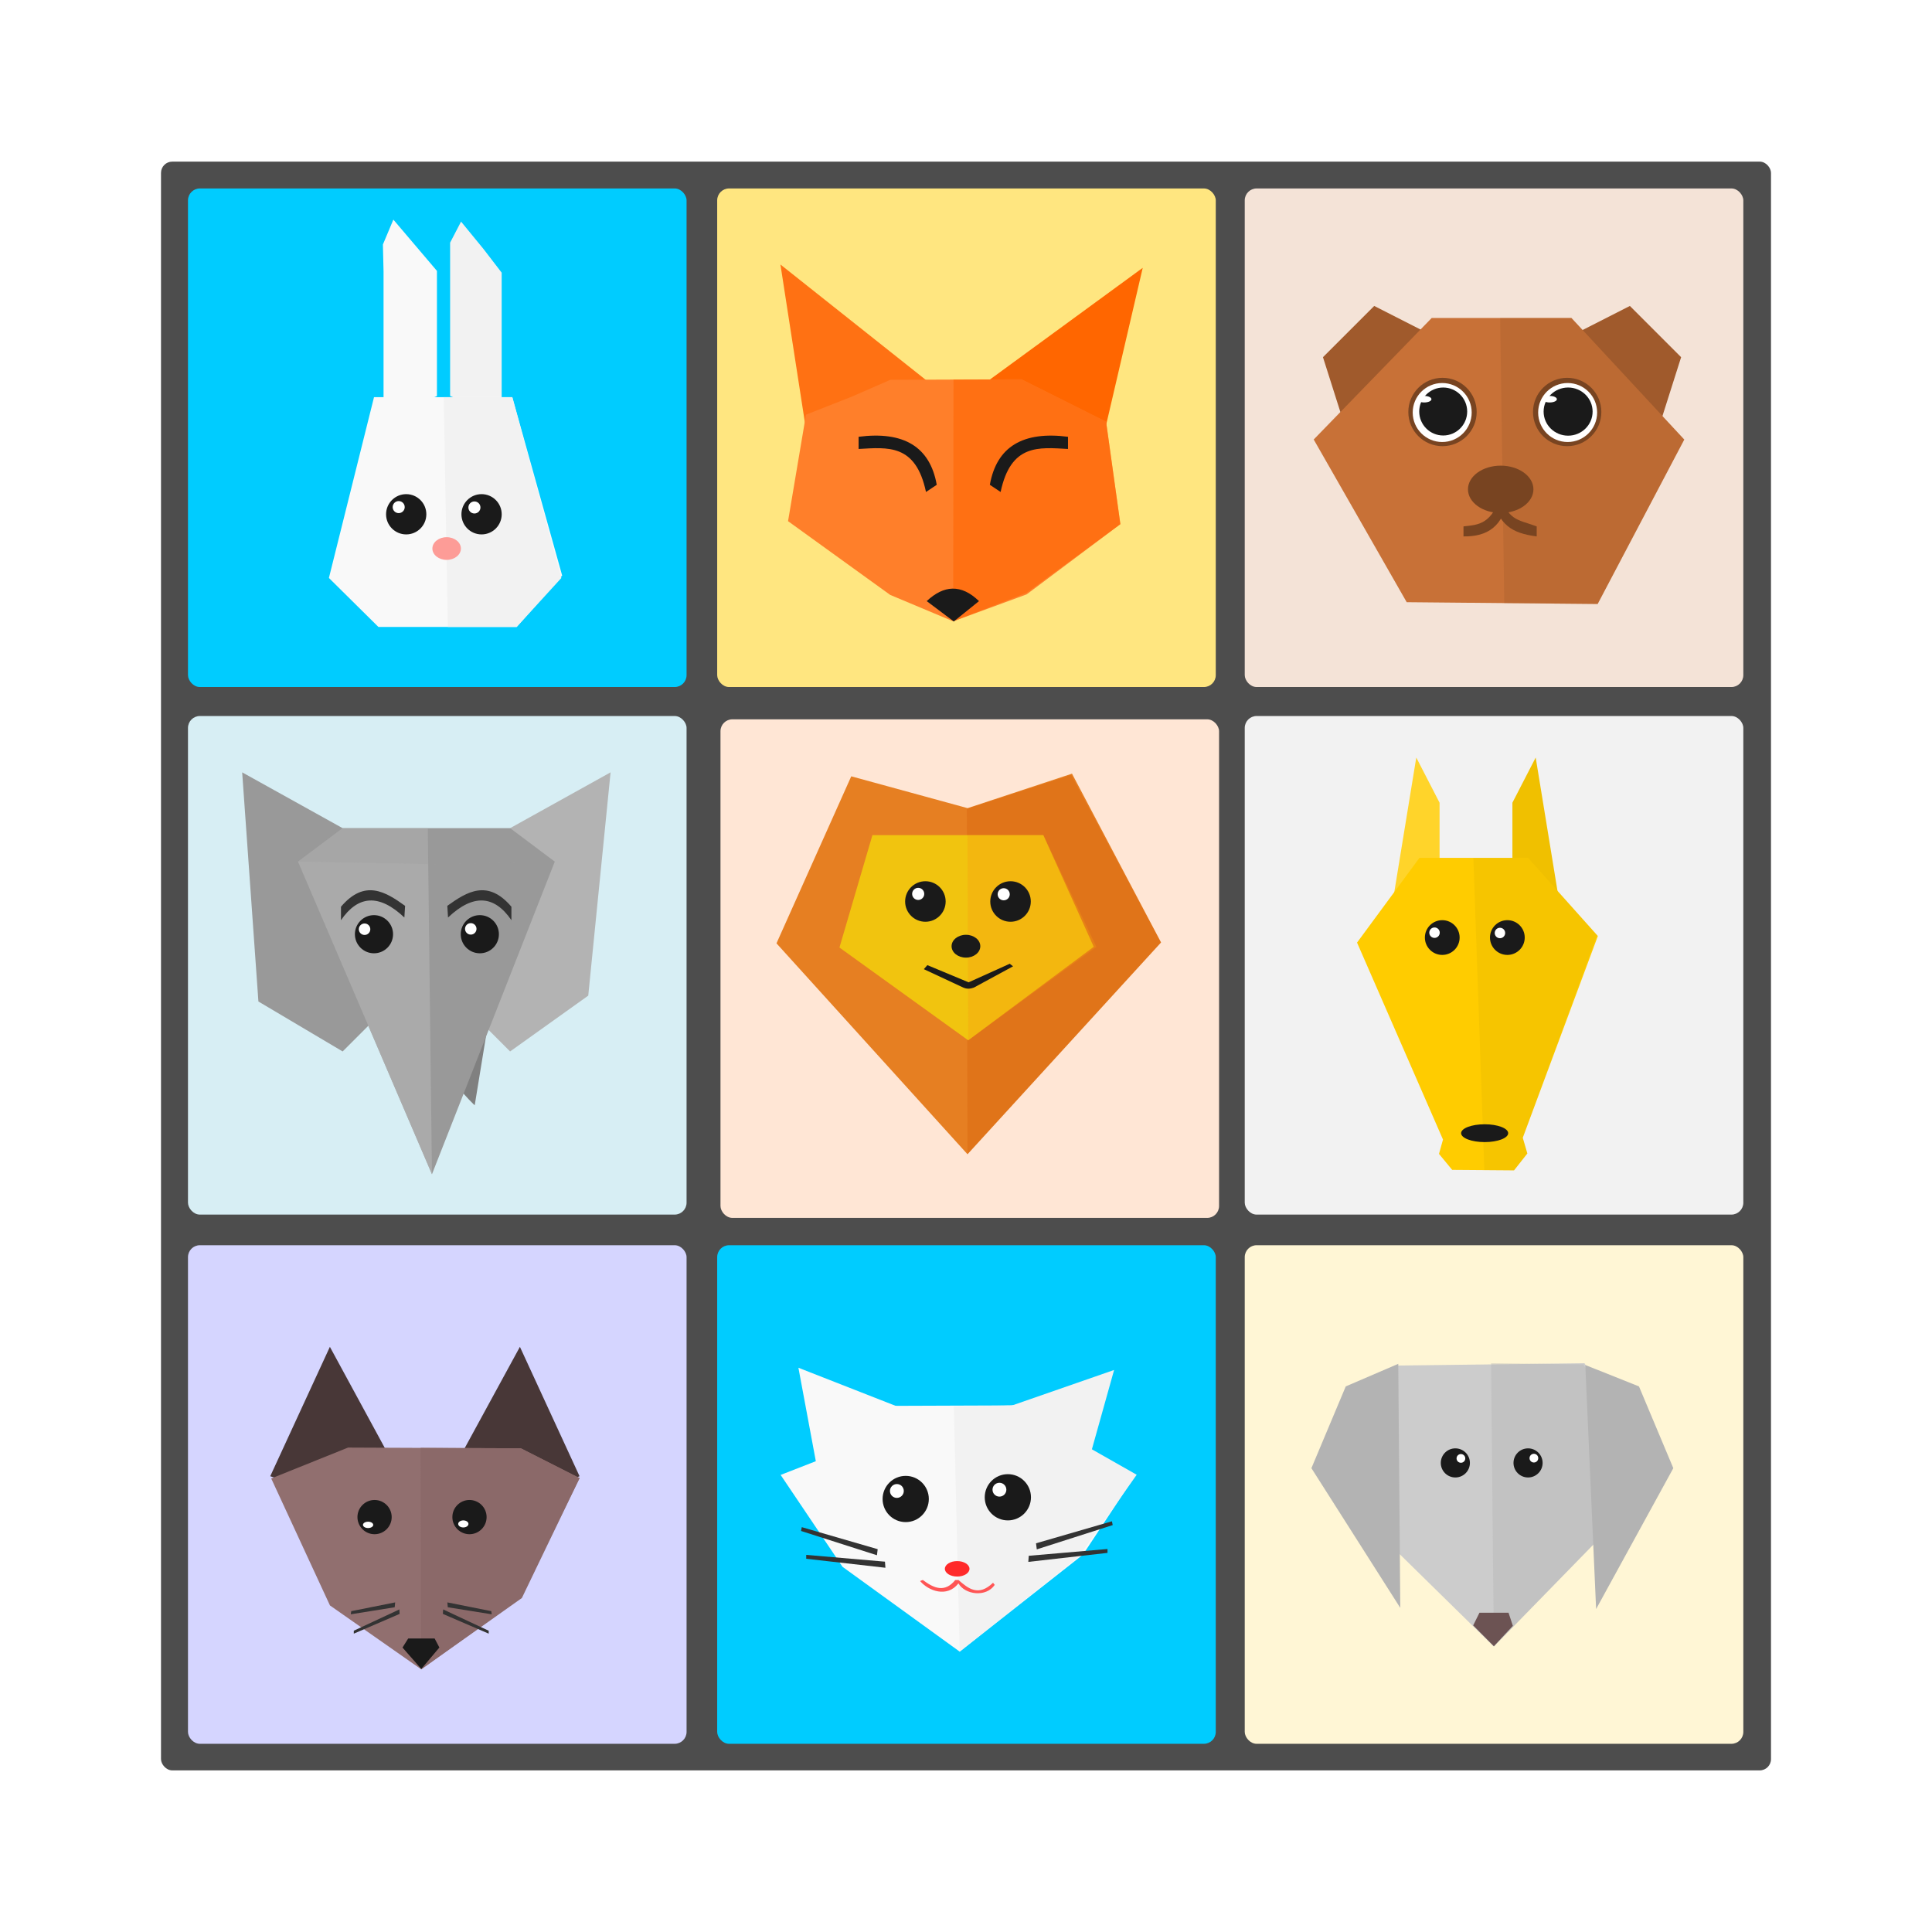 <svg:svg xmlns:dc="http://purl.org/dc/elements/1.1/" xmlns:ns1="http://sodipodi.sourceforge.net/DTD/sodipodi-0.dtd" xmlns:ns2="http://www.inkscape.org/namespaces/inkscape" xmlns:ns4="http://creativecommons.org/ns#" xmlns:rdf="http://www.w3.org/1999/02/22-rdf-syntax-ns#" xmlns:svg="http://www.w3.org/2000/svg" height="837.066" id="svg3552" version="1.1" viewBox="-69.755 -70.024 837.066 837.066" width="837.066" ns1:docname="222-1014 hewan dan binatang lucu origami style.svg" ns2:export-filename="D:\0. Vexagrafi\paid vector\222-1014 cute animals origami style.png" ns2:export-xdpi="206.46538" ns2:export-ydpi="206.46538" ns2:version="0.91 r13725">
  <svg:defs id="defs3554">
    <ns2:perspective id="perspective3467" ns1:type="inkscape:persp3d" ns2:persp3d-origin="372.04724 : 350.78739 : 1" ns2:vp_x="0 : 526.18109 : 1" ns2:vp_y="0 : 1000 : 0" ns2:vp_z="744.09448 : 526.18109 : 1" />
  </svg:defs>
  <ns1:namedview bordercolor="#666666" borderopacity="1.0" fit-margin-bottom="0" fit-margin-left="0" fit-margin-right="0" fit-margin-top="0" id="base" pagecolor="#ffffff" showgrid="false" showguides="true" ns2:current-layer="layer1" ns2:cx="614.68914" ns2:cy="355.44983" ns2:document-units="px" ns2:guide-bbox="true" ns2:pageopacity="0.0" ns2:pageshadow="2" ns2:window-height="706" ns2:window-maximized="1" ns2:window-width="1366" ns2:window-x="-8" ns2:window-y="-8" ns2:zoom="0.49497475">
    <ns2:grid empspacing="5" enabled="true" id="grid5153" originx="-11.223" originy="-205.777" snapvisiblegridlinesonly="true" type="xygrid" visible="true" />
  </ns1:namedview>
  <svg:g id="layer1" transform="translate(-11.223,-149.568)" ns2:groupmode="layer" ns2:label="Layer 1">
    <svg:g id="g4286">
      <svg:g id="g5030" style="fill:#b3b3b3" transform="matrix(0.628,0,0,0.628,434.425,-31.67)">
        <svg:path d="m -470.226,457.927 0,-56.918 46.972,-50.897 0,120.402 z" id="path5012" style="fill:#b3b3b3;stroke:none" ns2:connector-curvature="0" />
        <svg:path d="m -479.317,457.852 0,-57.255 -46.972,-51.199 0,121.117 z" id="path5014" style="fill:#b3b3b3;stroke:none" ns2:connector-curvature="0" />
        <svg:path d="m -427.295,455.362 -95.459,0 -73.236,74.143 76.267,84.451 95.459,0 71.216,-83.843 z" id="path5016" style="fill:#b3b3b3;stroke:none" ns1:nodetypes="ccccccc" ns2:connector-curvature="0" />
        <svg:path d="m -427.295,455.362 -47.348,0 2.857,158.594 47.522,0 71.216,-83.843 z" id="path5018" style="fill:#b3b3b3;stroke:none" ns1:nodetypes="cccccc" ns2:connector-curvature="0" />
        <svg:circle cx="-500.278" cy="535.922" id="path5020" r="13.89" style="fill:#b3b3b3;fill-opacity:1;fill-rule:evenodd;stroke:none" />
        <svg:circle cx="-500.278" cy="535.922" id="path5022" r="13.89" style="fill:#b3b3b3;fill-opacity:1;fill-rule:evenodd;stroke:none" transform="translate(52.023,0)" />
        <svg:circle cx="-500.278" cy="535.922" id="path5024" r="13.89" style="fill:#b3b3b3;fill-opacity:1;fill-rule:evenodd;stroke:none" transform="matrix(0.709,0,0,0.564,-117.94,257.595)" />
        <svg:circle cx="-500.278" cy="535.922" id="path5026" r="13.89" style="fill:#b3b3b3;fill-opacity:1;fill-rule:evenodd;stroke:none" transform="matrix(0.3,0,0,0.3,-355.877,370.726)" />
        <svg:circle cx="-500.278" cy="535.922" id="path5028" r="13.89" style="fill:#b3b3b3;fill-opacity:1;fill-rule:evenodd;stroke:none" transform="matrix(0.3,0,0,0.3,-303.601,370.978)" />
      </svg:g>
      <svg:rect height="697.018" id="rect2985" ry="4.885" style="fill:#4d4d4d;fill-opacity:1;fill-rule:evenodd;stroke:none" width="697.555" x="11.223" y="149.568" />
      <svg:rect height="216.019" id="rect2987" ry="5.162" style="fill:#00ccff;fill-opacity:1;fill-rule:evenodd;stroke:none" width="216.019" x="22.913" y="161.195" />
      <svg:rect height="216.019" id="rect4070" ry="5.162" style="fill:#d7eef4;fill-opacity:1;fill-rule:evenodd;stroke:none" width="216.019" x="22.913" y="389.767" />
      <svg:rect height="216.019" id="rect4072" ry="5.162" style="fill:#d5d5ff;fill-opacity:1;fill-rule:evenodd;stroke:none" width="216.019" x="22.913" y="619.052" />
      <svg:rect height="216.019" id="rect4074" ry="5.162" style="fill:#ffe680;fill-opacity:1;fill-rule:evenodd;stroke:none" width="216.019" x="252.199" y="161.195" />
      <svg:rect height="216.019" id="rect4106" ry="5.162" style="fill:#ffe6d5;fill-opacity:1;fill-rule:evenodd;stroke:none" width="216.019" x="253.628" y="391.195" />
      <svg:rect height="216.019" id="rect4108" ry="5.162" style="fill:#00ccff;fill-opacity:1;fill-rule:evenodd;stroke:none" width="216.019" x="252.199" y="619.052" />
      <svg:rect height="216.019" id="rect4110" ry="5.162" style="fill:#f4e3d7;fill-opacity:1;fill-rule:evenodd;stroke:none" width="216.019" x="480.771" y="161.195" />
      <svg:rect height="216.019" id="rect4142" ry="5.162" style="fill:#f2f2f2;fill-opacity:1;fill-rule:evenodd;stroke:none" width="216.019" x="480.771" y="389.767" />
      <svg:rect height="216.019" id="rect4144" ry="5.162" style="fill:#fff6d5;fill-opacity:1;fill-rule:evenodd;stroke:none" width="216.019" x="480.771" y="619.052" />
      <svg:path d="m 136.485,251.072 0,-66.391 4.742,-9.121 9.75,11.901 7.848,10.219 0,63.454 z" id="path3840" style="fill:#f2f2f2;stroke:none" ns1:nodetypes="ccccccc" ns2:connector-curvature="0" />
      <svg:path d="m 130.779,251.133 0,-54.223 -18.878,-22.212 -4.534,10.779 0.28,11.703 0,63.952 z" id="path3842" style="fill:#f9f9f9;stroke:none" ns1:nodetypes="ccccccc" ns2:connector-curvature="0" />
      <svg:path d="m 163.432,251.623 -59.918,0 -19.54,78.324 21.442,21.222 59.918,0 19.701,-22.269 z" id="path3838" style="fill:#f9f9f9;stroke:none" ns1:nodetypes="ccccccc" ns2:connector-curvature="0" />
      <svg:path d="m 163.432,251.623 -29.719,0 1.793,99.546 29.828,0 19.343,-21.198 z" id="path5004" style="fill:#f2f2f2;stroke:none" ns1:nodetypes="cccccc" ns2:connector-curvature="0" />
      <svg:circle cx="-500.278" cy="535.922" id="path3844" r="13.89" style="fill:#1a1a1a;fill-opacity:1;fill-rule:evenodd;stroke:none" transform="matrix(0.628,0,0,0.628,431.635,-34.197)" />
      <svg:circle cx="-500.278" cy="535.922" id="path3846" r="13.89" style="fill:#1a1a1a;fill-opacity:1;fill-rule:evenodd;stroke:none" transform="matrix(0.628,0,0,0.628,464.289,-34.197)" />
      <svg:circle cx="-500.278" cy="535.922" id="path3848" r="13.89" style="fill:#fd9c97;fill-opacity:1;fill-rule:evenodd;stroke:none" transform="matrix(0.445,0,0,0.354,357.607,127.49)" />
      <svg:circle cx="-500.278" cy="535.922" id="path3844-1" r="13.89" style="fill:#ffffff;fill-opacity:1;fill-rule:evenodd;stroke:none" transform="matrix(0.188,0,0,0.188,208.26,198.499)" />
      <svg:circle cx="-500.278" cy="535.922" id="path4984" r="13.89" style="fill:#ffffff;fill-opacity:1;fill-rule:evenodd;stroke:none" transform="matrix(0.188,0,0,0.188,241.072,198.658)" />
      <svg:path d="m 354.619,698.486 -67.227,-26.345 9.891,53.075 z" id="path5088" style="fill:#f9f9f9;stroke:none" ns1:nodetypes="cccc" ns2:connector-curvature="0" />
      <svg:path d="m 356.845,696.513 67.323,-23.409 -14.592,52.112 z" id="path5086" style="fill:#f2f2f2;stroke:none" ns1:nodetypes="cccc" ns2:connector-curvature="0" />
      <svg:path d="m 380.298,688.458 -52.108,0.193 -14.557,16.679 -33.944,13.246 26.8,39.802 50.783,36.762 53.376,-41.998 22.893,-34.634 z" id="path5052" style="fill:#f9f9f9;stroke:none" ns1:nodetypes="ccccccccc" ns2:connector-curvature="0" />
      <svg:circle cx="-500.278" cy="535.922" id="path3844-4" r="13.89" style="fill:#1a1a1a;fill-opacity:1;fill-rule:evenodd;stroke:none" transform="matrix(0.721,0,0,0.721,694.578,342.6)" />
      <svg:path d="m 381.076,688.458 -26.349,0.445 2.545,106.235 51.768,-41.306 24.914,-35.327 z" id="path5090" style="fill:#f2f2f2;fill-opacity:1;stroke:none" ns1:nodetypes="cccccc" ns2:connector-curvature="0" />
      <svg:circle cx="-500.278" cy="535.922" id="path3846-0" r="13.89" style="fill:#1a1a1a;fill-opacity:1;fill-rule:evenodd;stroke:none" transform="matrix(0.721,0,0,0.721,738.833,341.863)" />
      <svg:circle cx="-500.278" cy="535.922" id="path3848-9" r="13.89" style="fill:#ff2a2a;fill-opacity:1;fill-rule:evenodd;stroke:none" transform="matrix(0.384,0,0,0.241,548.284,630.099)" />
      <svg:circle cx="-500.278" cy="535.922" id="path3844-1-4" r="13.89" style="fill:#ffffff;fill-opacity:1;fill-rule:evenodd;stroke:none" transform="matrix(0.216,0,0,0.216,438.109,609.77)" />
      <svg:circle cx="-500.278" cy="535.922" id="path4984-8" r="13.89" style="fill:#ffffff;fill-opacity:1;fill-rule:evenodd;stroke:none" transform="matrix(0.216,0,0,0.216,482.547,609.215)" />
      <svg:path d="m 405.928,414.739 -45.241,14.948 -50.402,-13.795 -32.396,72.364 82.752,91.376 83.857,-91.76 z" id="path5136" style="fill:#e67f22;fill-opacity:1;stroke:none" ns1:nodetypes="ccccccc" ns2:connector-curvature="0" />
      <svg:path d="m 405.562,415.291 -45.214,14.673 0.294,149.667 83.857,-91.76 z" id="path5923" style="fill:#d25400;fill-opacity:0.254;stroke:none" ns1:nodetypes="ccccc" ns2:connector-curvature="0" />
      <svg:path d="m 393.502,441.376 -74.048,0 -14.281,48.696 55.781,40.192 54.392,-40.509 z" id="path5052-4" style="fill:#f1c40f;fill-opacity:1;stroke:none" ns1:nodetypes="cccccc" ns2:connector-curvature="0" />
      <svg:circle cx="-500.278" cy="535.922" id="path3844-4-5" r="13.89" style="fill:#1a1a1a;fill-opacity:1;fill-rule:evenodd;stroke:none" transform="matrix(0.632,0,0,0.632,658.582,131.428)" />
      <svg:path d="m 393.502,441.376 -32.86,0 0.312,88.888 55.545,-40.509 z" id="path5090-5" style="fill:#f39c11;fill-opacity:0.328;stroke:none" ns1:nodetypes="ccccc" ns2:connector-curvature="0" />
      <svg:circle cx="-500.278" cy="535.922" id="path3846-0-1" r="13.89" style="fill:#1a1a1a;fill-opacity:1;fill-rule:evenodd;stroke:none" transform="matrix(0.632,0,0,0.632,695.469,131.428)" />
      <svg:circle cx="-500.278" cy="535.922" id="path3848-9-7" r="13.89" style="fill:#1a1a1a;fill-opacity:1;fill-rule:evenodd;stroke:none" transform="matrix(0.448,0,0,0.356,584.101,298.714)" />
      <svg:circle cx="-500.278" cy="535.922" id="path3844-1-4-1" r="13.89" style="fill:#ffffff;fill-opacity:1;fill-rule:evenodd;stroke:none" transform="matrix(0.189,0,0,0.189,433.841,365.546)" />
      <svg:circle cx="-500.278" cy="535.922" id="path4984-8-1" r="13.89" style="fill:#ffffff;fill-opacity:1;fill-rule:evenodd;stroke:none" transform="matrix(0.189,0,0,0.189,470.888,365.705)" />
      <svg:path d="m 341.731,499.443 17.118,7.988 c 1.633,0.724 3.123,0.517 4.565,0 l 16.975,-9.211 -1.427,-1.121 -17.831,8.05 -17.863,-7.448 z" id="path5151" style="fill:#1a1a1a;stroke:none" ns1:nodetypes="cccccccc" ns2:connector-curvature="0" />
      <svg:path d="m 627.953,670.175 -81.553,1.01 -10.275,22.367 -12.671,35.355 65.238,64.04 68.663,-70.375 -17.516,-32.298 z" id="path5960" style="fill:#cccccc;stroke:none" ns1:nodetypes="cccccccc" ns2:connector-curvature="0" />
      <svg:path d="m 627.448,670.681 -39.957,-0.505 1.201,122.772 68.663,-70.375 -17.516,-32.298 z" id="path5999" style="fill:#b3b3b3;fill-opacity:0.376;stroke:none" ns1:nodetypes="cccccc" ns2:connector-curvature="0" />
      <svg:circle cx="-500.278" cy="535.922" id="path3844-4-4" r="13.89" style="fill:#1a1a1a;fill-opacity:1;fill-rule:evenodd;stroke:none" transform="matrix(-0.454,0,0,0.454,376.394,470.064)" />
      <svg:circle cx="-500.278" cy="535.922" id="path3846-0-6" r="13.89" style="fill:#1a1a1a;fill-opacity:1;fill-rule:evenodd;stroke:none" transform="matrix(-0.454,0,0,0.454,344.892,470.064)" />
      <svg:circle cx="-500.278" cy="535.922" id="path3844-1-4-0" r="13.89" style="fill:#ffffff;fill-opacity:1;fill-rule:evenodd;stroke:none" transform="matrix(-0.136,0,0,0.136,538.009,638.422)" />
      <svg:circle cx="-500.278" cy="535.922" id="path4984-8-3" r="13.89" style="fill:#ffffff;fill-opacity:1;fill-rule:evenodd;stroke:none" transform="matrix(-0.136,0,0,0.136,506.393,638.536)" />
      <svg:path d="m 579.741,783.784 8.96,9.02 8.233,-8.839 -1.877,-5.691 -12.592,0 z" id="path5995" style="fill:#6c5353;stroke:none" ns2:connector-curvature="0" />
      <svg:path d="m 89.924,438.359 -43.533,-24.185 7.037,99.281 36.496,21.644 24.185,-24.185 z" id="path6044" style="fill:#999999;stroke:none" ns1:nodetypes="cccccc" ns2:connector-curvature="0" />
      <svg:path d="m 162.479,438.359 43.533,-24.185 -9.674,96.74 -33.859,24.185 -24.185,-24.185 z" id="path6046" style="fill:#b3b3b3;stroke:none" ns1:nodetypes="cccccc" ns2:connector-curvature="0" />
      <svg:path d="m 152.857,523.434 -5.714,35 c 0,0 -17.143,-16.071 -11.071,-21.071 6.071,-5 16.786,-13.929 16.786,-13.929 z" id="path6101" style="fill:#808080;fill-opacity:1;stroke:none" ns2:connector-curvature="0" />
      <svg:path d="m 70.576,452.87 19.348,-14.511 72.555,0 19.348,14.511 -53.207,135.436 z" id="path6012" style="fill:#999999;stroke:none" ns1:nodetypes="cccccc" ns2:connector-curvature="0" />
      <svg:path d="m 70.576,452.87 19.348,-14.511 36.886,0 1.81,149.947 z" id="path6064" style="fill:#b3b3b3;fill-opacity:0.677;stroke:none" ns1:nodetypes="ccccc" ns2:connector-curvature="0" />
      <svg:circle cx="-500.278" cy="535.922" id="path3844-6" r="13.89" style="fill:#1a1a1a;fill-opacity:1;fill-rule:evenodd;stroke:none" transform="matrix(-0.595,0,0,0.595,-148.304,165.432)" />
      <svg:circle cx="-500.278" cy="535.922" id="path3846-2" r="13.89" style="fill:#1a1a1a;fill-opacity:1;fill-rule:evenodd;stroke:none" transform="matrix(-0.595,0,0,0.595,-194.167,165.432)" />
      <svg:circle cx="-500.278" cy="535.922" id="path3844-1-5" r="13.89" style="fill:#ffffff;fill-opacity:1;fill-rule:evenodd;stroke:none" transform="matrix(-0.179,0,0,0.179,55.886,386.06)" />
      <svg:circle cx="-500.278" cy="535.922" id="path4984-88" r="13.89" style="fill:#ffffff;fill-opacity:1;fill-rule:evenodd;stroke:none" transform="matrix(-0.179,0,0,0.179,9.873,386.21)" />
      <svg:path d="m 70.576,452.87 19.348,-14.511 72.555,0 19.348,14.511 -53.696,1.068 z" id="path6066" style="fill:#999999;fill-opacity:0.249;stroke:none" ns1:nodetypes="cccccc" ns2:connector-curvature="0" />
      <svg:path d="m 135.585,477.066 c 10.991,-10.423 20.103,-9.589 27.465,1.167 l 0,-5.833 c -10.253,-12.039 -19.229,-6.542 -27.779,-0.389 z" id="path6097" style="fill:#333333;stroke:none" ns1:nodetypes="ccccc" ns2:connector-curvature="0" />
      <svg:path d="m 116.665,477.066 c -10.991,-10.423 -20.103,-9.589 -27.465,1.167 l 0,-5.833 c 10.253,-12.039 19.229,-6.542 27.779,-0.389 z" id="path6099" style="fill:#333333;stroke:none" ns1:nodetypes="ccccc" ns2:connector-curvature="0" />
      <svg:g id="g6619">
        <svg:path d="m 565.181,460.798 0,-33.466 -10.091,-19.579 -9.874,60.446 z" id="path3842-9" style="fill:#ffd42a;stroke:none" ns1:nodetypes="ccccc" ns2:connector-curvature="0" />
        <svg:path d="m 596.739,460.798 0,-33.466 10.091,-19.579 9.874,60.446 z" id="path6175" style="fill:#f0c000;fill-opacity:1;stroke:none" ns1:nodetypes="ccccc" ns2:connector-curvature="0" />
        <svg:path d="m 603.486,451.225 -47.017,0 -27.041,36.71 37.241,85.342 -1.738,6.205 5.712,6.921 26.804,0.205 5.758,-7.299 -1.985,-6.814 32.54,-87.402 z" id="path3838-8" style="fill:#ffcc00;stroke:none" ns1:nodetypes="ccccccccccc" ns2:connector-curvature="0" />
        <svg:path d="m 603.486,451.225 -23.67,0 4.758,135.283 12.874,0.098 5.758,-7.299 -1.985,-6.814 32.183,-87.759 z" id="path6179" style="fill:#d4aa00;fill-opacity:0.212;stroke:none" ns1:nodetypes="cccccccc" ns2:connector-curvature="0" />
        <svg:circle cx="-500.278" cy="535.922" id="path3844-8" r="13.89" style="fill:#1a1a1a;fill-opacity:1;fill-rule:evenodd;stroke:none" transform="matrix(0.542,0,0,0.542,837.496,195.279)" />
        <svg:circle cx="-500.278" cy="535.922" id="path3846-6" r="13.89" style="fill:#1a1a1a;fill-opacity:1;fill-rule:evenodd;stroke:none" transform="matrix(0.542,0,0,0.542,865.702,195.279)" />
        <svg:circle cx="-500.278" cy="535.922" id="path3848-98" r="13.89" style="fill:#1a1a1a;fill-opacity:1;fill-rule:evenodd;stroke:none" transform="matrix(0.734,0,0,0.278,951.914,421.525)" />
        <svg:circle cx="-500.278" cy="535.922" id="path3844-1-6" r="13.89" style="fill:#ffffff;fill-opacity:1;fill-rule:evenodd;stroke:none" transform="matrix(0.163,0,0,0.163,644.541,396.285)" />
        <svg:circle cx="-500.278" cy="535.922" id="path4984-6" r="13.89" style="fill:#ffffff;fill-opacity:1;fill-rule:evenodd;stroke:none" transform="matrix(0.163,0,0,0.163,672.885,396.422)" />
      </svg:g>
      <svg:path d="m 371.716,765.296 c -6.25,6.05 -10.651,2.616 -14.979,-1.195 l -1.378,0 c -4.538,5.632 -9.279,3.581 -14.06,0 0,0 -1.47,0.459 -1.103,0.551 3.559,4.128 11.527,7.265 16.541,0.919 2.759,4.881 11.947,6.194 15.714,0.643 z" id="path6198" style="fill:#ff5555;stroke:none" ns1:nodetypes="cccccccc" ns2:connector-curvature="0" />
      <svg:path d="m 321.742,750.746 -32.888,-9.538 -0.329,1.644 32.888,10.524 z" id="path6200" style="fill:#333333;stroke:none" ns2:connector-curvature="0" />
      <svg:path d="m 324.892,756.154 -34.117,-2.935 -9.1e-4,1.677 34.31,3.903 z" id="path6200-2" style="fill:#333333;stroke:none" ns2:connector-curvature="0" />
      <svg:path d="m 390.341,748.2 32.888,-9.538 0.329,1.644 -32.888,10.524 z" id="path6200-26" style="fill:#333333;stroke:none" ns2:connector-curvature="0" />
      <svg:path d="m 387.191,753.608 34.117,-2.935 9.1e-4,1.677 -34.31,3.903 z" id="path6200-2-2" style="fill:#333333;stroke:none" ns2:connector-curvature="0" />
      <svg:path d="m 356.04,254.821 -76.439,-60.675 13.904,89.829 z" id="path5088-5" style="fill:#ff7113;fill-opacity:1;stroke:none" ns1:nodetypes="cccc" ns2:connector-curvature="0" />
      <svg:path d="m 358.468,252.669 78.102,-57.083 -20.589,88.389 z" id="path5086-7" style="fill:#ff6600;stroke:none" ns1:nodetypes="cccc" ns2:connector-curvature="0" />
      <svg:path d="m 384.047,243.884 -56.833,0.21 -16.656,7.284 -19.883,7.825 -7.775,46.137 44.256,31.954 27.296,11.452 31.826,-11.685 40.608,-30.421 -6.193,-44.397 z" id="path5052-8" style="fill:#ff7f2a;stroke:none" ns1:nodetypes="ccccccccccc" ns2:connector-curvature="0" />
      <svg:path d="m 384.047,243.884 -29.462,0.109 -0.132,104.754 31.826,-12.399 40.608,-29.706 -6.193,-44.397 z" id="path6367" style="fill:#ff6600;fill-opacity:0.556;stroke:none" ns1:nodetypes="ccccccc" ns2:connector-curvature="0" />
      <svg:path d="m 354.709,348.797 -11.73,-8.813 c 7.389,-6.938 14.927,-7.487 22.652,0 z" id="path6361" style="fill:#1a1a1a;stroke:none" ns1:nodetypes="cccc" ns2:connector-curvature="0" />
      <svg:path d="m 313.469,268.783 0,5.28 c 12.592,-0.676 24.761,-2.351 29.195,18.635 l 4.659,-3.106 c -2.928,-16.546 -14.361,-23.312 -33.854,-20.809 z" id="path6363" style="fill:#1a1a1a;stroke:none" ns1:nodetypes="ccccc" ns2:connector-curvature="0" />
      <svg:path d="m 404.193,268.783 0,5.28 c -12.592,-0.676 -24.761,-2.351 -29.195,18.635 l -4.659,-3.106 c 2.928,-16.546 14.361,-23.312 33.854,-20.809 z" id="path6365" style="fill:#1a1a1a;stroke:none" ns1:nodetypes="ccccc" ns2:connector-curvature="0" />
      <svg:path d="m 560.351,224.055 -37.149,37.149 -8.54,-26.901 22.204,-22.204 z" id="path6441" style="fill:#a05a2c;stroke:none" ns2:connector-curvature="0" />
      <svg:path d="m 624.151,224.055 37.149,37.149 8.54,-26.901 -22.204,-22.204 z" id="path6443" style="fill:#a05a2c;stroke:none" ns2:connector-curvature="0" />
      <svg:path d="m 622.305,217.314 -60.536,0 -51.117,52.652 40.29,70.489 82.724,0.776 37.524,-71.235 z" id="path3838-9" style="fill:#c87137;stroke:none" ns1:nodetypes="ccccccc" ns2:connector-curvature="0" />
      <svg:path d="m 622.305,217.314 -30.877,0 1.783,123.537 40.456,0.379 37.524,-71.235 z" id="path6478" style="fill:#a05a2c;fill-opacity:0.291;stroke:none" ns1:nodetypes="cccccc" ns2:connector-curvature="0" />
      <svg:circle cx="-500.278" cy="535.922" id="path6474" r="13.89" style="fill:#784421;fill-opacity:1;fill-rule:evenodd;stroke:none" transform="matrix(1.066,0,0,1.066,1153.767,-313.248)" />
      <svg:circle cx="-500.278" cy="535.922" id="path6445" r="13.89" style="fill:#ffffff;fill-opacity:1;fill-rule:evenodd;stroke:none" transform="matrix(0.92,0,0,0.92,1080.926,-234.775)" />
      <svg:circle cx="-500.278" cy="535.922" id="path3846-00" r="13.89" style="fill:#1a1a1a;fill-opacity:1;fill-rule:evenodd;stroke:none" transform="matrix(0.764,0,0,0.751,1003.087,-144.604)" />
      <svg:circle cx="-500.278" cy="535.922" id="path3848-0" r="13.89" style="fill:#784421;fill-opacity:1;fill-rule:evenodd;stroke:none" transform="matrix(1.021,0,0,0.738,1102.449,-103.966)" />
      <svg:circle cx="-500.278" cy="535.922" id="path4984-2" r="13.89" style="fill:#ffffff;fill-opacity:1;fill-rule:evenodd;stroke:none" transform="matrix(0.225,0,0,0.102,725.446,197.837)" />
      <svg:circle cx="-500.278" cy="535.922" id="path6476" r="13.89" style="fill:#784421;fill-opacity:1;fill-rule:evenodd;stroke:none" transform="matrix(1.066,0,0,1.066,1099.751,-313.248)" />
      <svg:circle cx="-500.278" cy="535.922" id="path6447" r="13.89" style="fill:#ffffff;fill-opacity:1;fill-rule:evenodd;stroke:none" transform="matrix(0.92,0,0,0.92,1026.578,-234.775)" />
      <svg:circle cx="-500.278" cy="535.922" id="path6449" r="13.89" style="fill:#1a1a1a;fill-opacity:1;fill-rule:evenodd;stroke:none" transform="matrix(0.748,0,0,0.748,940.964,-143.032)" />
      <svg:circle cx="-500.278" cy="535.922" id="path6451" r="13.89" style="fill:#ffffff;fill-opacity:1;fill-rule:evenodd;stroke:none" transform="matrix(0.225,0,0,0.102,671.098,197.837)" />
      <svg:path d="m 575.546,311.953 0,-4.347 c 6.437,-0.735 12.657,-0.604 16.691,-15.344 l 2.663,2.557 c -1.994,12.906 -9.062,17.287 -19.354,17.134 z" id="path6363-5" style="fill:#784421;stroke:none" ns1:nodetypes="ccccc" ns2:connector-curvature="0" />
      <svg:path d="m 607.265,311.953 0,-4.347 c -8.864,-3.248 -12.267,-2.217 -16.691,-15.344 l -2.663,2.557 c 2.98,12.162 8.465,15.725 19.354,17.134 z" id="path6365-5" style="fill:#784421;stroke:none" ns1:nodetypes="ccccc" ns2:connector-curvature="0" />
      <svg:path d="M 127.889,743.16 58.556,719.132 84.394,663.076 Z" id="path6506" style="fill:#483737;stroke:none" ns1:nodetypes="cccc" ns2:connector-curvature="0" />
      <svg:path d="M 118.367,751.793 192.563,719.132 166.726,663.076 Z" id="path6508" style="fill:#483737;stroke:none" ns1:nodetypes="cccc" ns2:connector-curvature="0" />
      <svg:path d="m 58.974,720.111 33.302,-13.389 74.851,0.32 25.456,12.915 -25.502,51.956 -43.113,30.884 -39.542,-27.671 z" id="path6504" style="fill:#916f6f;stroke:none" ns1:nodetypes="cccccccc" ns2:connector-curvature="0" />
      <svg:circle cx="-500.278" cy="535.922" id="path6050-1" r="13.89" style="fill:#1a1a1a;fill-opacity:1;fill-rule:evenodd;stroke:none" transform="matrix(0.534,0,0,0.534,370.903,450.664)" />
      <svg:path d="m 123.729,706.87 43.399,0.172 25.456,12.915 -25.006,51.948 -43.609,30.892 z" id="path4258" style="fill:#8b6969;fill-opacity:1;stroke:none" ns1:nodetypes="cccccc" ns2:connector-curvature="0" />
      <svg:circle cx="-500.278" cy="535.922" id="path6052-4" r="13.89" style="fill:#1a1a1a;fill-opacity:1;fill-rule:evenodd;stroke:none" transform="matrix(0.534,0,0,0.534,412.027,450.664)" />
      <svg:circle cx="-500.278" cy="535.922" id="path6056-8" r="13.89" style="fill:#ffffff;fill-opacity:1;fill-rule:evenodd;stroke:none" transform="matrix(0.16,0,0,0.099,180.996,687.159)" />
      <svg:circle cx="-500.278" cy="535.922" id="path6058-6" r="13.89" style="fill:#ffffff;fill-opacity:1;fill-rule:evenodd;stroke:none" transform="matrix(0.16,0,0,0.11,222.254,680.855)" />
      <svg:path d="m 548.158,776.181 -38.501,-60.53 14.879,-35.429 22.751,-9.78 z" id="path5962-6" style="fill:#b3b3b3;fill-opacity:1;stroke:none" ns1:nodetypes="ccccc" ns2:connector-curvature="0" />
      <svg:path d="m 633.006,776.686 33.45,-61.035 -14.879,-35.429 -23.256,-9.275 z" id="path6579" style="fill:#b3b3b3;fill-opacity:1;stroke:none" ns1:nodetypes="ccccc" ns2:connector-curvature="0" />
      <svg:path d="m 115.856,793.369 8.143,9.27 7.84,-9.283 -2.063,-3.922 -11.445,0 z" id="path6583" style="fill:#1a1a1a;stroke:none" ns1:nodetypes="cccccc" ns2:connector-curvature="0" />
      <svg:path d="m 112.674,773.802 -19.03,3.798 -0.19,1.359 19.03,-3.049 z" id="path6200-0" style="fill:#333333;stroke:none" ns2:connector-curvature="0" />
      <svg:path d="m 114.496,776.85 -19.741,9.225 -5.27e-4,1.274 19.853,-8.554 z" id="path6200-2-3" style="fill:#333333;stroke:none" ns2:connector-curvature="0" />
      <svg:path d="m 135.288,773.802 19.03,3.798 0.19,1.359 -19.03,-3.049 z" id="path4280" style="fill:#333333;stroke:none" ns2:connector-curvature="0" />
      <svg:path d="m 133.465,776.85 19.741,9.225 5.3e-4,1.274 -19.853,-8.554 z" id="path4282" style="fill:#333333;stroke:none" ns2:connector-curvature="0" />
    </svg:g>
  </svg:g>
</svg:svg>